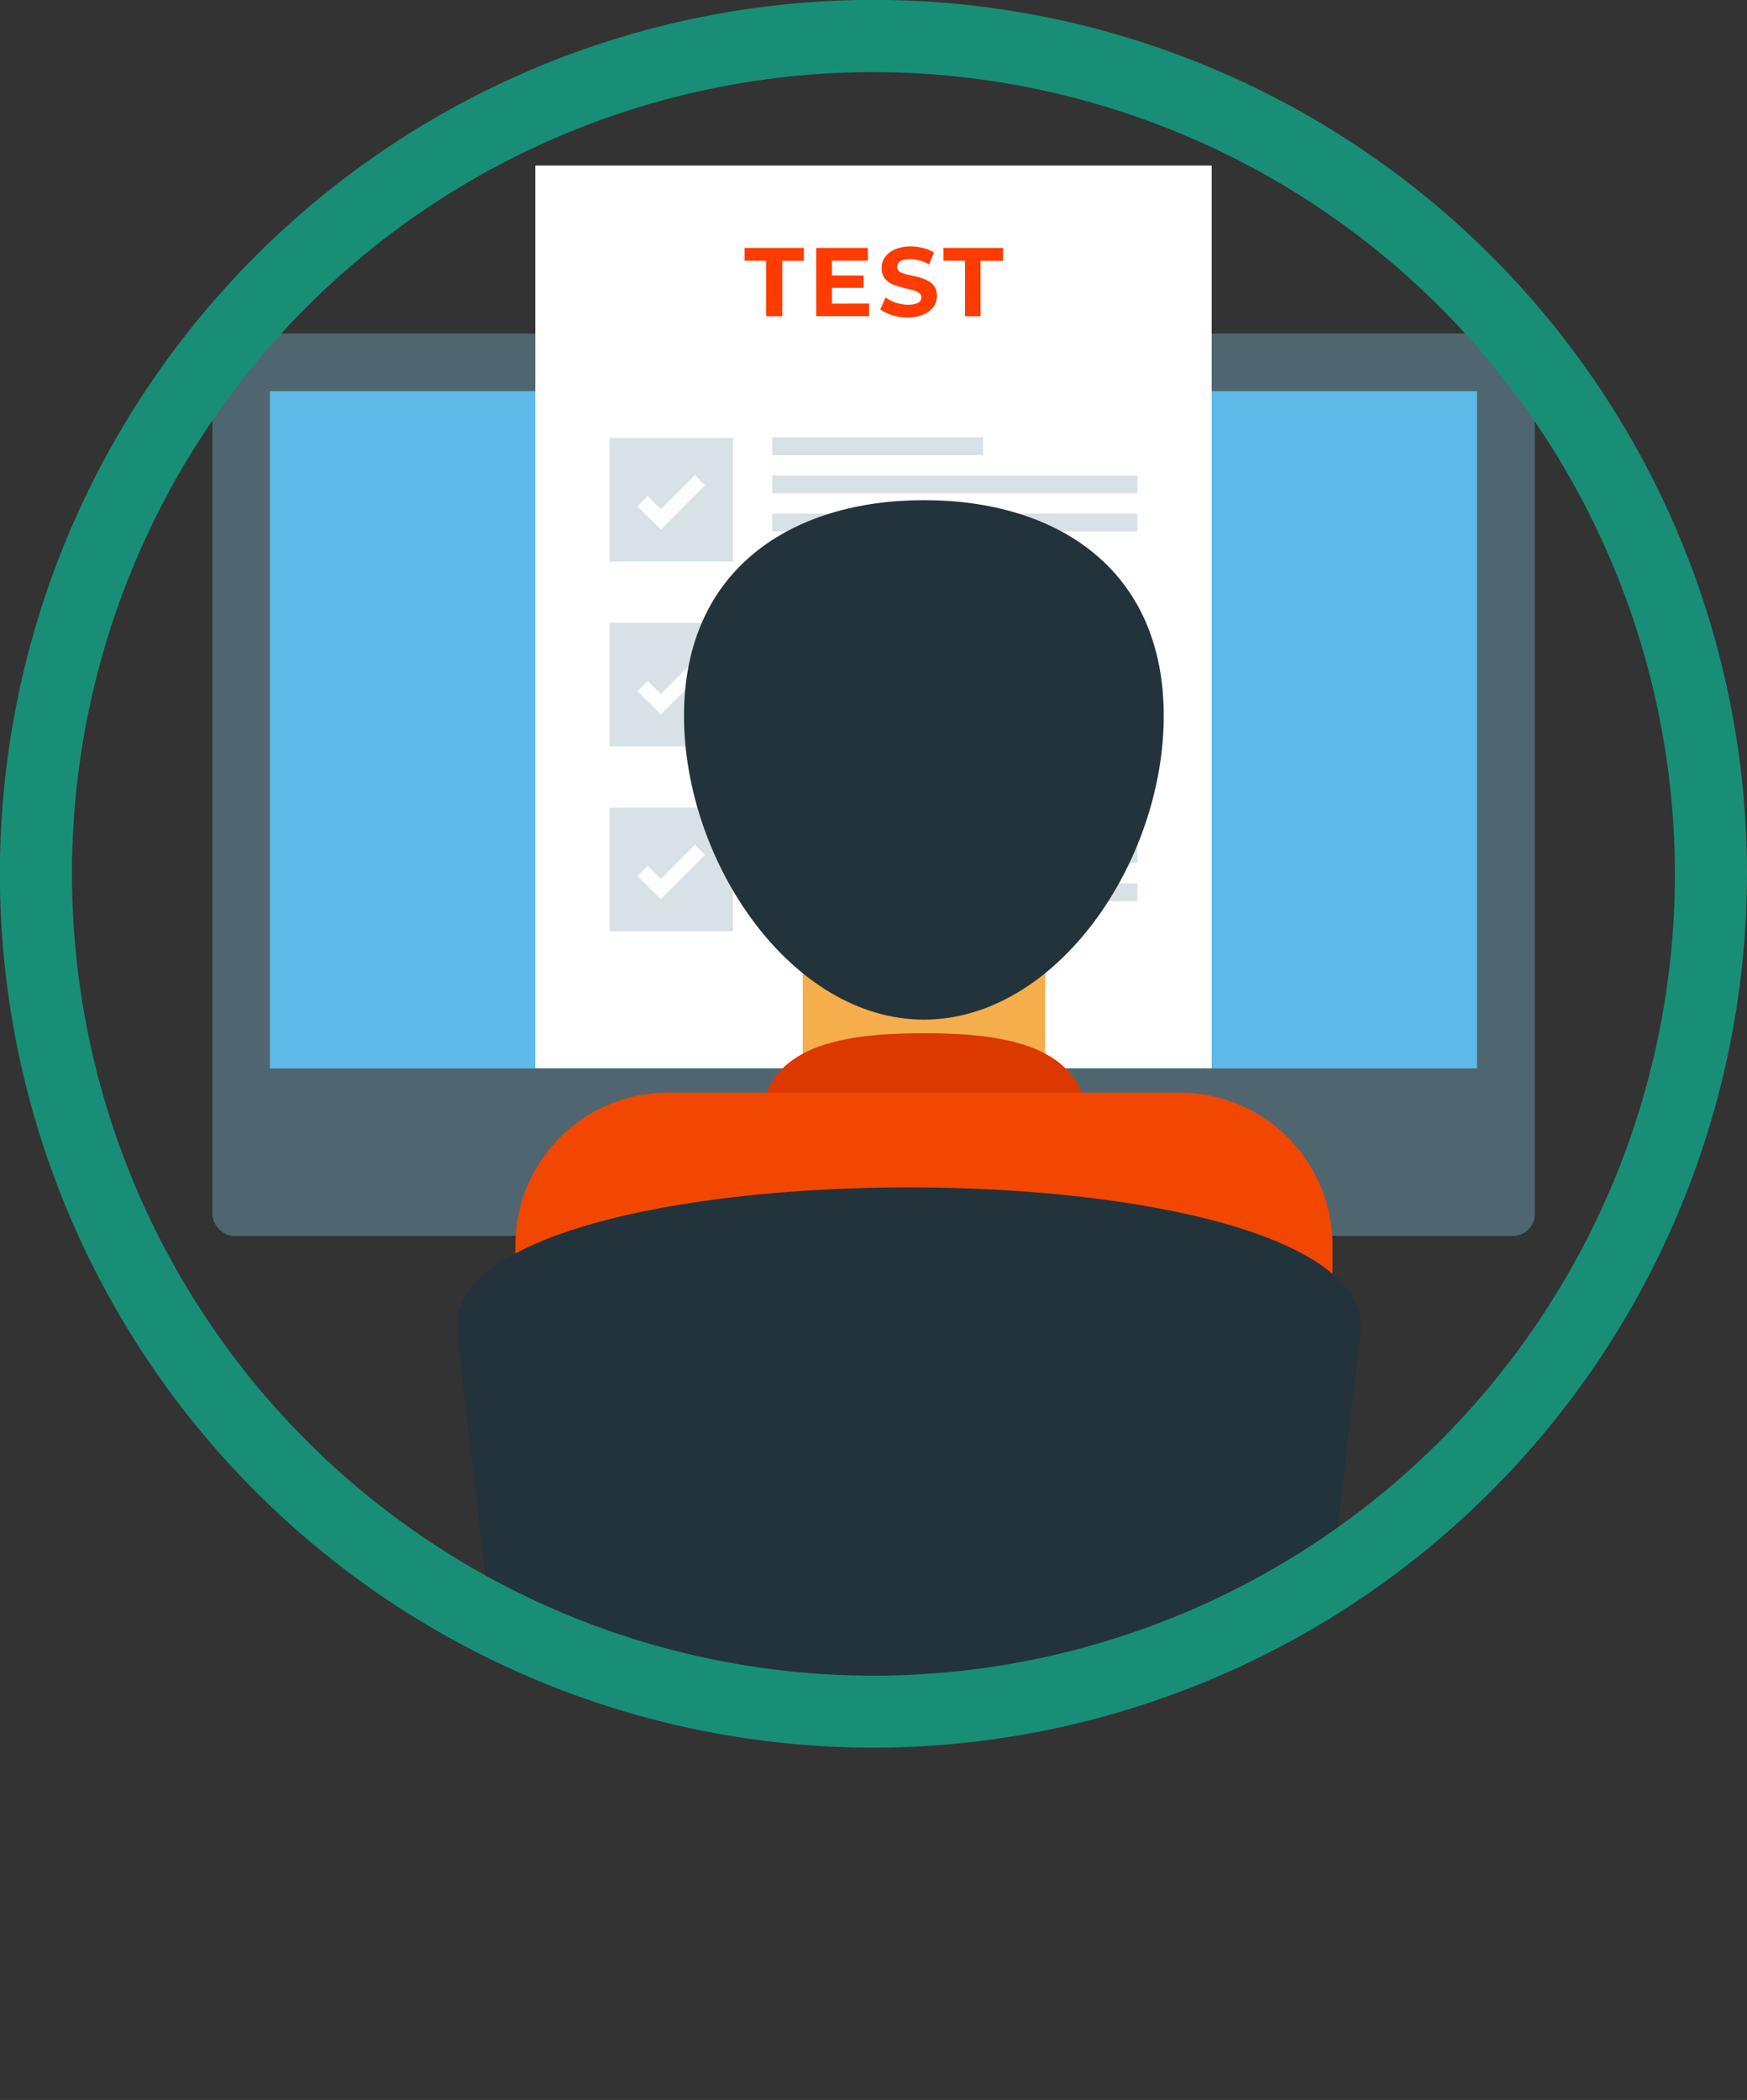 <svg xmlns="http://www.w3.org/2000/svg" xmlns:xlink="http://www.w3.org/1999/xlink" viewBox="0 0 162.13 194.81"><rect x="0" y="0" width="162.13" height="194.81" fill="#333333" stroke="none"/><defs><style>.cls-1{fill:none;}.cls-2{fill:#344751;}.cls-3{fill:#4f6670;}.cls-4{fill:#5dbae8;}.cls-5{fill:#fff;}.cls-6{fill:#fe3b00;}.cls-7{fill:#d8e1e5;}.cls-8{clip-path:url(#clip-path);}.cls-9{fill:#f6ad4b;}.cls-10{fill:#23333b;}.cls-11{fill:#db3900;}.cls-12{fill:#f24700;}.cls-13{fill:#188e76;}</style><clipPath id="clip-path"><circle class="cls-1" cx="81.06" cy="81.06" r="77.72"/></clipPath></defs><title>Asset 9</title><g id="Layer_2" data-name="Layer 2"><g id="Layer_1-2" data-name="Layer 1"><rect class="cls-2" x="66.43" y="112.05" width="29.26" height="12.98"/><rect class="cls-3" x="57.46" y="122.43" width="47.2" height="7.08" rx="3.54"/><rect class="cls-3" x="19.71" y="30.94" width="122.72" height="83.71" rx="2"/><rect class="cls-4" x="49.66" y="11.69" width="62.82" height="112.02" transform="translate(148.76 -13.37) rotate(90)"/><rect class="cls-5" x="39.19" y="25.85" width="83.74" height="62.77" transform="translate(138.3 -23.83) rotate(90)"/><path class="cls-6" d="M71.1,24.19h-2V23H74.6v1.2h-2v5.14H71.1Z"/><path class="cls-6" d="M80.66,28.16v1.17H75.75V23h4.79v1.18H77.21v1.38h2.94v1.14H77.21v1.47Z"/><path class="cls-6" d="M81.69,28.71l.5-1.11a3.67,3.67,0,0,0,2.1.67c.55,0,1.22-.13,1.22-.68s-.85-.7-1.38-.82c-1.25-.3-2.31-.61-2.31-1.91s1.26-2,2.67-2a4.68,4.68,0,0,1,1.19.15,3.36,3.36,0,0,1,1,.42l-.46,1.11a3.53,3.53,0,0,0-1.75-.5c-.58,0-1.21.15-1.21.73s.83.67,1.38.79c1.26.3,2.31.61,2.31,1.9s-1.29,2-2.69,2A4.57,4.57,0,0,1,81.69,28.71Z"/><path class="cls-6" d="M89.56,24.19h-2V23h5.53v1.2H91v5.14H89.56Z"/><rect class="cls-7" x="56.57" y="40.63" width="11.46" height="11.46"/><polygon class="cls-5" points="61.33 49.13 59.17 46.97 60.11 46.02 61.33 47.23 64.49 44.07 65.43 45.02 61.33 49.13"/><rect class="cls-7" x="71.67" y="40.57" width="19.56" height="1.65"/><rect class="cls-7" x="71.67" y="44.11" width="33.88" height="1.65"/><rect class="cls-7" x="71.67" y="47.65" width="33.88" height="1.65"/><rect class="cls-7" x="56.57" y="57.78" width="11.46" height="11.46"/><polygon class="cls-5" points="61.33 66.27 59.17 64.12 60.11 63.17 61.33 64.38 64.49 61.22 65.43 62.17 61.33 66.27"/><rect class="cls-7" x="71.67" y="57.72" width="19.56" height="1.65"/><rect class="cls-7" x="71.67" y="61.26" width="33.88" height="1.65"/><rect class="cls-7" x="71.67" y="64.8" width="33.88" height="1.65"/><rect class="cls-7" x="56.57" y="74.93" width="11.46" height="11.46"/><polygon class="cls-5" points="61.33 83.42 59.17 81.27 60.11 80.32 61.33 81.53 64.49 78.37 65.43 79.32 61.33 83.42"/><rect class="cls-7" x="71.67" y="74.87" width="19.56" height="1.65"/><rect class="cls-7" x="71.67" y="78.41" width="33.88" height="1.65"/><rect class="cls-7" x="71.67" y="81.95" width="33.88" height="1.65"/><g class="cls-8"><rect class="cls-9" x="74.5" y="64.07" width="22.5" height="46.25"/><path class="cls-10" d="M108,66.4c0,13.64-10,28.19-22.26,28.19S63.48,80,63.48,66.4s10-20,22.27-20S108,52.75,108,66.4Z"/><path class="cls-11" d="M101,104.77c0,7.46-6.82,13.5-15.23,13.5s-15.23-6-15.23-13.5,6.82-8.92,15.23-8.92S101,97.31,101,104.77Z"/><path class="cls-12" d="M62,101.36h47.48a14.18,14.18,0,0,1,14.18,14.18v79.28a0,0,0,0,1,0,0H47.83a0,0,0,0,1,0,0V115.53A14.18,14.18,0,0,1,62,101.36Z"/><path class="cls-10" d="M120.52,172.39H48.14l-5.73-48.67c-2.13-18.09,86-18.09,83.84,0Z"/></g><path class="cls-13" d="M81.06,162.13a81.07,81.07,0,1,1,81.07-81.07A81.16,81.16,0,0,1,81.06,162.13Zm0-155.44a74.38,74.38,0,1,0,74.38,74.37A74.45,74.45,0,0,0,81.06,6.69Z"/></g></g></svg>